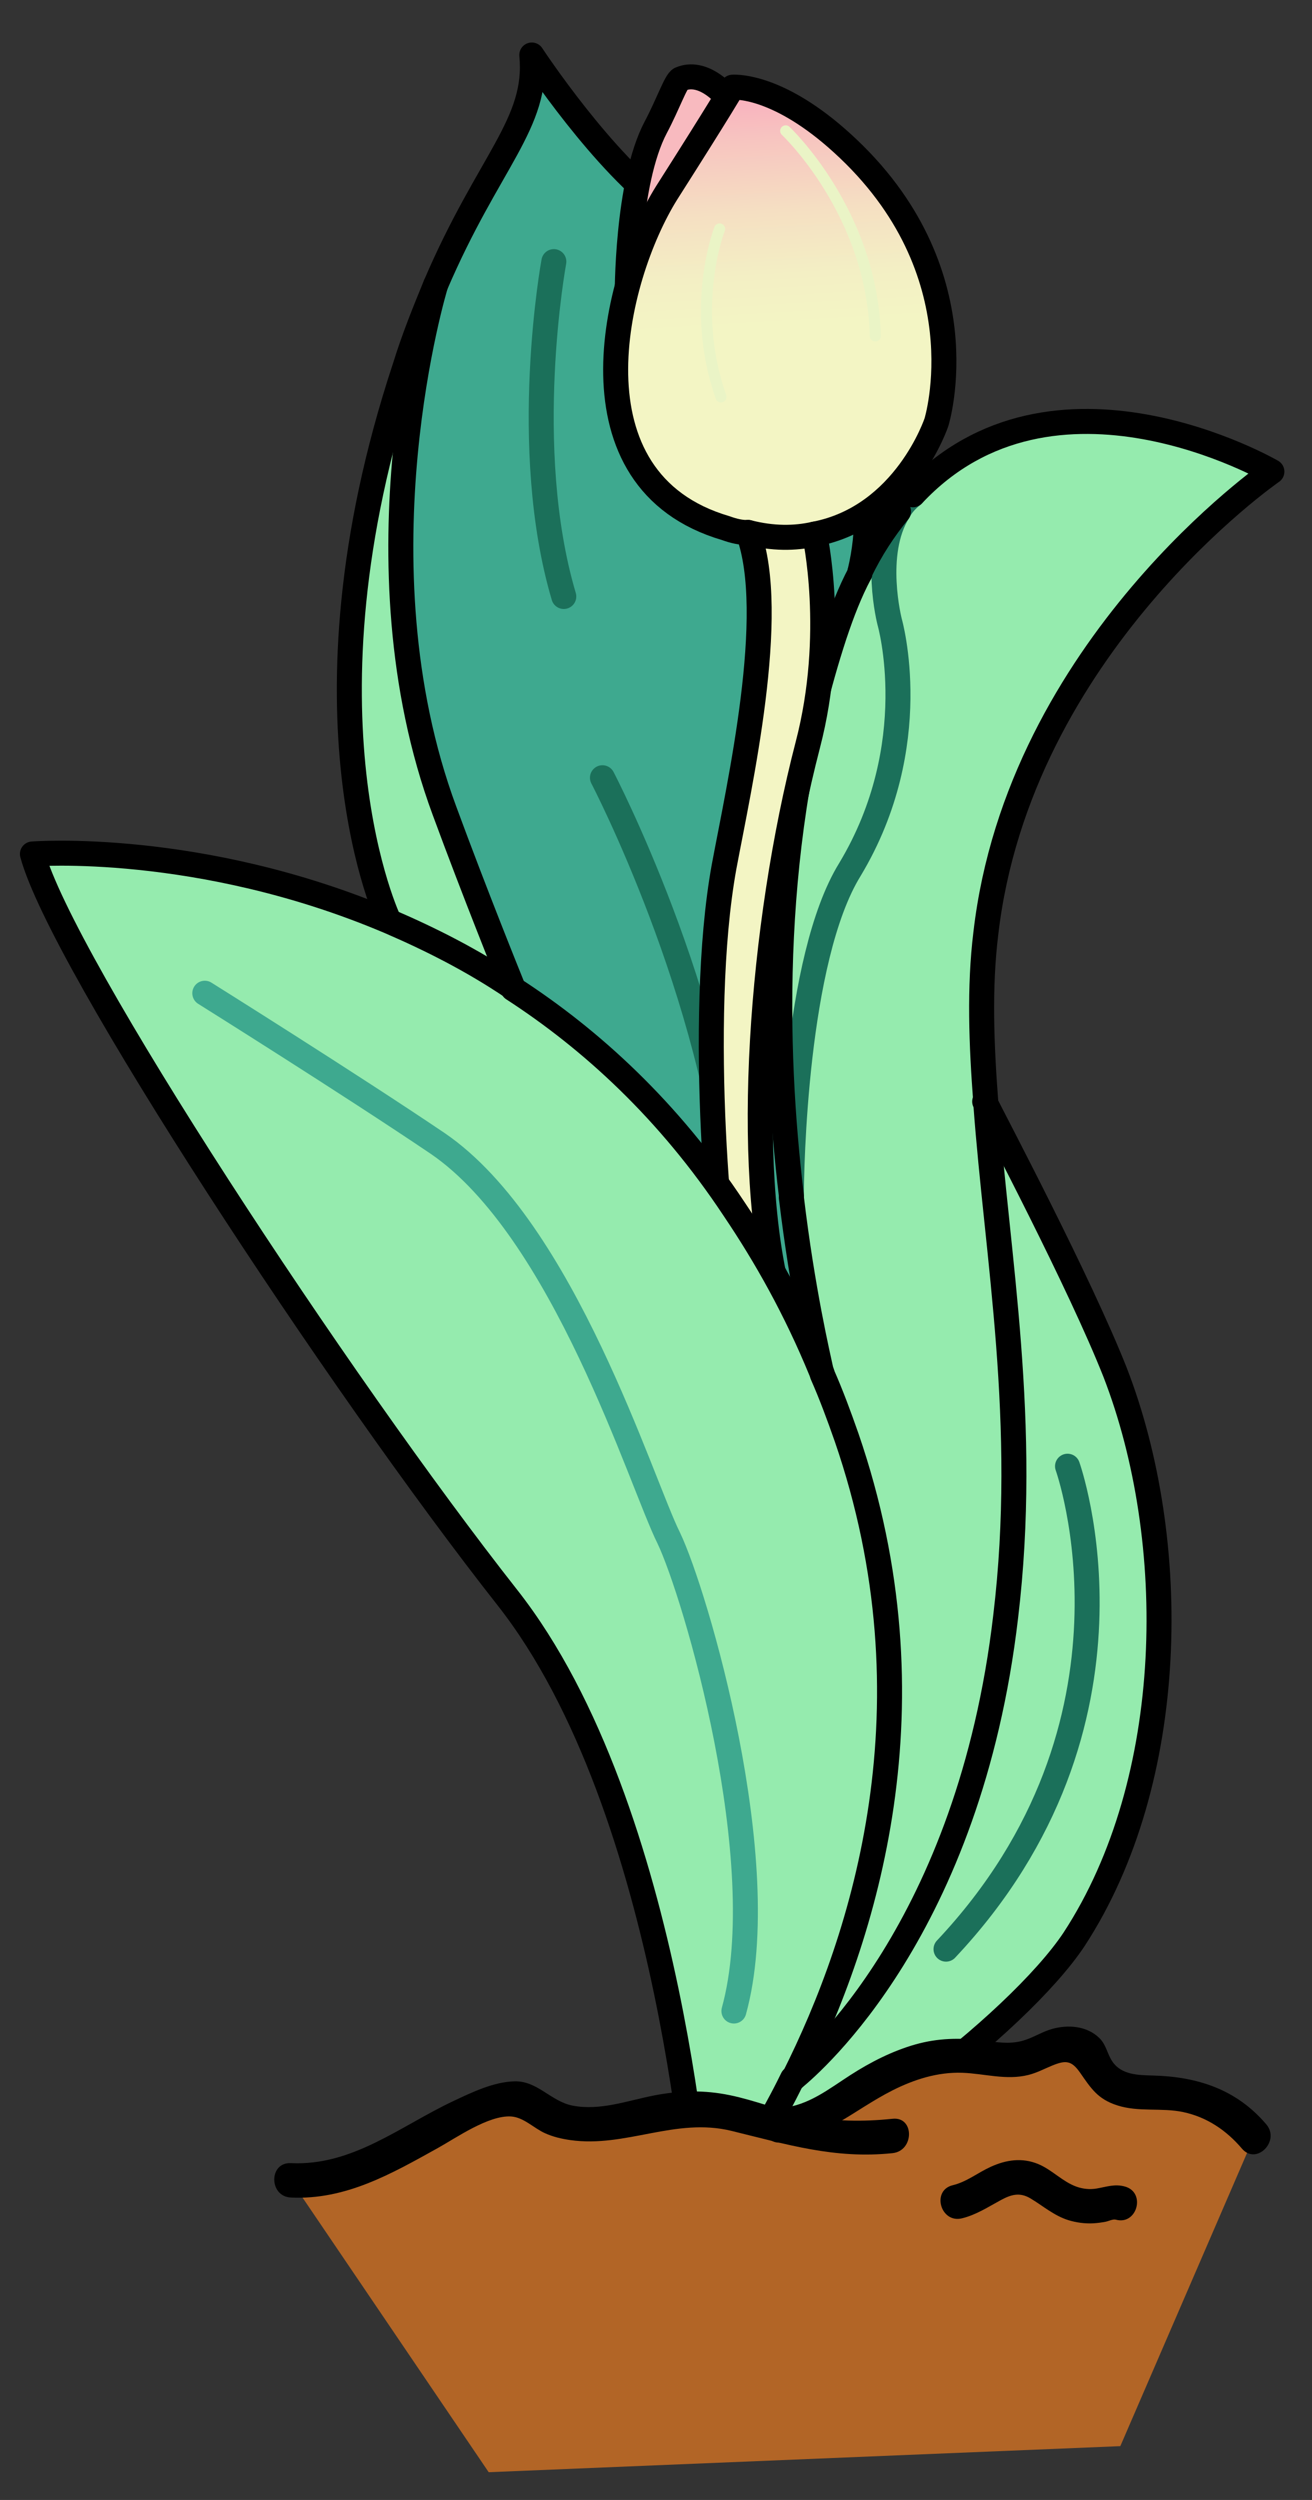 <svg width="21" height="40" viewBox="0 0 21 40" fill="none" xmlns="http://www.w3.org/2000/svg">
<rect x="0" y="0" width="21" height="40" fill="#333333" stroke="none"/>
<path d="M15.779 17.642V17.66C15.956 20.1 16.468 22.77 16.097 25.865C15.514 30.851 13.003 33.008 12.702 33.256C13.851 30.975 15.018 27.262 13.551 23C13.427 22.646 13.303 22.311 13.162 21.992C13.162 21.992 13.162 21.975 13.144 21.939C13.091 21.692 12.844 20.648 12.667 19.163C12.667 19.163 12.667 19.145 12.667 19.128C12.667 18.739 12.72 15.344 13.604 13.912C14.806 11.914 14.24 9.951 14.24 9.951C14.24 9.951 13.957 8.855 14.382 8.183C14.435 8.077 14.523 7.988 14.612 7.917C16.857 5.513 20.358 7.546 20.358 7.546C20.358 7.546 16.309 10.34 15.779 14.937C15.673 15.804 15.708 16.705 15.779 17.642Z" fill="#95EBAE"/>
<path d="M17.848 21.957C18.891 24.645 18.856 28.482 17.194 31.028C16.292 32.389 13.091 34.865 11.765 34.829C12.03 34.44 12.366 33.91 12.685 33.256H12.702C13.003 33.008 15.514 30.851 16.097 25.865C16.469 22.77 15.956 20.1 15.779 17.66C15.938 17.978 17.282 20.525 17.848 21.957Z" fill="#95EBAE"/>
<path d="M14.241 9.951C14.241 9.951 14.806 11.914 13.604 13.912C12.72 15.344 12.667 18.739 12.667 19.128C12.384 16.794 12.296 13.399 13.356 10.163C13.48 9.792 13.604 9.473 13.763 9.173V9.155C13.94 8.784 14.152 8.466 14.382 8.183C13.958 8.855 14.241 9.951 14.241 9.951Z" fill="#95EBAE"/>
<path d="M12.684 33.256C12.366 33.91 12.03 34.44 11.765 34.829H11.747C11.429 35.325 11.199 35.59 11.199 35.59C11.199 35.59 10.793 28.959 8.123 25.564C5.435 22.151 0.979 15.379 0.519 13.664C0.519 13.664 3.189 13.452 6.231 14.743C6.885 15.025 7.557 15.361 8.211 15.803C8.211 15.821 8.211 15.821 8.211 15.821C9.466 16.635 10.704 17.766 11.747 19.34C12.26 20.1 12.738 20.949 13.144 21.939C13.162 21.974 13.162 21.992 13.162 21.992C13.303 22.311 13.427 22.646 13.551 23C15.019 27.262 13.851 30.975 12.702 33.256H12.684Z" fill="#95EBAE"/>
<path d="M11.747 19.34C10.704 17.766 9.466 16.635 8.211 15.821C8.211 15.821 8.211 15.821 8.211 15.803C8.14 15.627 7.61 14.318 7.115 12.974C5.629 8.961 6.973 4.558 6.973 4.558C7.822 2.577 8.618 1.976 8.512 0.88C8.512 0.88 9.661 2.63 10.704 3.355C11.906 4.204 14.417 6.45 13.763 9.155V9.173C13.604 9.473 13.48 9.792 13.356 10.163C12.296 13.399 12.384 16.794 12.667 19.128C12.667 19.145 12.667 19.163 12.667 19.163C12.844 20.648 13.091 21.692 13.144 21.939C12.738 20.949 12.26 20.1 11.747 19.34Z" fill="#3EA98F"/>
<path d="M7.115 12.974C7.61 14.318 8.14 15.627 8.211 15.803C7.557 15.361 6.885 15.025 6.231 14.743C6.231 14.743 4.639 11.454 6.478 5.884C6.637 5.371 6.814 4.947 6.973 4.558L7.044 4.593C7.044 4.593 5.629 8.961 7.115 12.974Z" fill="#95EBAE"/>
<path d="M12.667 19.163C12.667 19.163 12.667 19.145 12.667 19.128C12.667 18.739 12.72 15.344 13.604 13.912C14.806 11.914 14.24 9.951 14.24 9.951C14.24 9.951 13.957 8.855 14.382 8.183C14.435 8.076 14.523 7.988 14.612 7.917" stroke="#1B705A" stroke-width="0.4" stroke-miterlimit="10" stroke-linecap="round" stroke-linejoin="round"/>
<path d="M8.865 4.186C8.865 4.186 8.317 7.157 9.024 9.544" stroke="#1B705A" stroke-width="0.4" stroke-miterlimit="10" stroke-linecap="round" stroke-linejoin="round"/>
<path d="M9.643 12.444C9.643 12.444 11.447 15.892 11.748 19.34" stroke="#1B705A" stroke-width="0.4" stroke-miterlimit="10" stroke-linecap="round" stroke-linejoin="round"/>
<path d="M17.087 23.46C17.087 23.46 18.555 27.562 15.142 31.187" stroke="#1B705A" stroke-width="0.4" stroke-miterlimit="10" stroke-linecap="round" stroke-linejoin="round"/>
<path d="M15.779 17.66C15.956 20.1 16.468 22.77 16.097 25.865C15.514 30.851 13.003 33.008 12.702 33.256H12.684C12.667 33.273 12.667 33.273 12.667 33.273" stroke="black" stroke-width="0.4" stroke-miterlimit="10" stroke-linecap="round" stroke-linejoin="round"/>
<path d="M14.612 7.917C16.857 5.513 20.358 7.546 20.358 7.546C20.358 7.546 16.309 10.34 15.779 14.937C15.673 15.804 15.708 16.705 15.779 17.642" stroke="black" stroke-width="0.4" stroke-miterlimit="10" stroke-linecap="round" stroke-linejoin="round"/>
<path d="M13.763 9.155C13.94 8.784 14.152 8.466 14.382 8.183" stroke="black" stroke-width="0.4" stroke-miterlimit="10" stroke-linecap="round" stroke-linejoin="round"/>
<path d="M12.667 19.128C12.384 16.794 12.296 13.399 13.356 10.163C13.48 9.792 13.604 9.473 13.763 9.173" stroke="black" stroke-width="0.4" stroke-miterlimit="10" stroke-linecap="round" stroke-linejoin="round"/>
<path d="M13.162 21.992C13.162 21.992 13.162 21.974 13.144 21.939C13.091 21.692 12.844 20.648 12.667 19.163" stroke="black" stroke-width="0.4" stroke-miterlimit="10" stroke-linecap="round" stroke-linejoin="round"/>
<path d="M15.761 17.625C15.761 17.625 15.761 17.625 15.779 17.642V17.66C15.938 17.978 17.282 20.525 17.848 21.957C18.891 24.645 18.855 28.482 17.193 31.028C16.292 32.389 13.091 34.865 11.765 34.829H11.747" stroke="black" stroke-width="0.4" stroke-miterlimit="10" stroke-linecap="round" stroke-linejoin="round"/>
<path d="M6.231 14.743C6.231 14.743 4.639 11.454 6.478 5.884C6.637 5.371 6.814 4.947 6.973 4.558C7.822 2.577 8.618 1.976 8.512 0.88C8.512 0.88 9.661 2.63 10.704 3.355C11.906 4.204 14.417 6.45 13.763 9.155V9.173" stroke="black" stroke-width="0.4" stroke-miterlimit="10" stroke-linecap="round" stroke-linejoin="round"/>
<path d="M6.973 4.558C6.973 4.558 5.629 8.961 7.115 12.974C7.61 14.318 8.14 15.627 8.211 15.803C8.211 15.821 8.211 15.821 8.211 15.821" stroke="black" stroke-width="0.4" stroke-miterlimit="10" stroke-linecap="round" stroke-linejoin="round"/>
<path d="M11.58 1.498C11.58 1.498 11.243 1.114 10.891 1.265C10.818 1.297 10.694 1.664 10.496 2.037C10.027 2.925 10.039 4.739 10.039 4.739" fill="#F8BABF"/>
<path d="M11.58 1.498C11.58 1.498 11.243 1.114 10.891 1.265C10.818 1.297 10.694 1.664 10.496 2.037C10.027 2.925 10.039 4.739 10.039 4.739" stroke="black" stroke-width="0.4" stroke-miterlimit="10" stroke-linecap="round" stroke-linejoin="round"/>
<path d="M13.477 2.287C15.737 4.336 14.99 6.752 14.99 6.752C14.99 6.752 14.492 8.268 13.038 8.546C12.723 8.617 12.369 8.62 11.974 8.519C11.868 8.525 11.742 8.496 11.616 8.45C9.04 7.695 9.811 4.462 10.671 3.085C11.549 1.706 11.726 1.395 11.726 1.395C11.814 1.39 12.487 1.387 13.477 2.287Z" fill="url(#paint0_linear_488_1076)"/>
<path d="M11.722 20.842C11.536 20.375 11.145 16.323 11.589 13.871C11.833 12.565 12.455 9.819 11.974 8.519C12.369 8.62 12.723 8.617 13.038 8.546C13.038 8.546 13.395 10.137 12.93 11.918C12.175 14.83 11.899 18.671 12.481 20.799C12.481 20.799 11.909 21.327 11.722 20.842Z" fill="#F3F5C4"/>
<path d="M13.038 8.546C14.492 8.268 14.99 6.752 14.99 6.752C14.99 6.752 15.737 4.336 13.477 2.287C12.487 1.387 11.814 1.39 11.726 1.395C11.726 1.395 11.549 1.706 10.671 3.085C9.811 4.462 9.04 7.695 11.616 8.45C11.742 8.496 11.868 8.525 11.974 8.519C12.369 8.62 12.723 8.617 13.038 8.546Z" stroke="black" stroke-width="0.4" stroke-miterlimit="10" stroke-linecap="round" stroke-linejoin="round"/>
<path d="M13.038 8.546C13.038 8.546 13.395 10.137 12.93 11.918C12.175 14.83 11.899 18.671 12.481 20.799C12.481 20.799 11.909 21.327 11.722 20.842C11.536 20.375 11.145 16.323 11.589 13.871C11.833 12.565 12.455 9.819 11.974 8.519" stroke="black" stroke-width="0.4" stroke-miterlimit="10" stroke-linecap="round" stroke-linejoin="round"/>
<path d="M11.518 3.663C11.518 3.663 11.031 4.904 11.54 6.351" stroke="#EAF4C6" stroke-width="0.177" stroke-miterlimit="10" stroke-linecap="round" stroke-linejoin="round"/>
<path d="M12.576 2.094C12.576 2.094 13.962 3.396 14.01 5.375" stroke="#EAF4C6" stroke-width="0.177" stroke-miterlimit="10" stroke-linecap="round" stroke-linejoin="round"/>
<path d="M12.684 33.256C12.366 33.91 12.03 34.44 11.765 34.829H11.747C11.429 35.325 11.199 35.59 11.199 35.59C11.199 35.59 10.793 28.959 8.123 25.564C5.435 22.151 0.979 15.379 0.519 13.664C0.519 13.664 3.189 13.452 6.231 14.743C6.885 15.025 7.557 15.361 8.211 15.803C8.211 15.821 8.211 15.821 8.211 15.821C9.466 16.635 10.704 17.766 11.747 19.34C12.26 20.1 12.738 20.949 13.144 21.939C13.162 21.974 13.162 21.992 13.162 21.992C13.303 22.311 13.427 22.646 13.551 23C15.019 27.262 13.851 30.975 12.702 33.256H12.684Z" fill="#95EBAE"/>
<path d="M8.211 15.821C9.466 16.634 10.704 17.766 11.747 19.34C12.26 20.1 12.738 20.949 13.144 21.939" stroke="black" stroke-width="0.4" stroke-miterlimit="10" stroke-linecap="round" stroke-linejoin="round"/>
<path d="M11.747 34.829C11.429 35.325 11.199 35.59 11.199 35.59C11.199 35.59 10.793 28.959 8.123 25.564C5.435 22.151 0.979 15.379 0.519 13.664C0.519 13.664 3.189 13.452 6.231 14.743C6.885 15.025 7.557 15.361 8.211 15.803" stroke="black" stroke-width="0.4" stroke-miterlimit="10" stroke-linecap="round" stroke-linejoin="round"/>
<path d="M3.278 15.892C3.278 15.892 5.594 17.342 7.008 18.297C9.024 19.676 10.262 23.725 10.704 24.609C11.128 25.493 12.402 29.808 11.747 32.177" stroke="#3EA98F" stroke-width="0.4" stroke-miterlimit="10" stroke-linecap="round" stroke-linejoin="round"/>
<path d="M12.685 33.256C12.366 33.91 12.03 34.44 11.765 34.829" stroke="black" stroke-width="0.4" stroke-miterlimit="10" stroke-linecap="round" stroke-linejoin="round"/>
<path d="M13.162 21.992C13.303 22.311 13.427 22.646 13.551 23C15.018 27.261 13.851 30.975 12.702 33.256" stroke="black" stroke-width="0.4" stroke-miterlimit="10" stroke-linecap="round" stroke-linejoin="round"/>
<path d="M14.287 34.176C13.737 34.244 13.175 34.21 12.637 34.076C12.121 33.947 11.618 33.726 11.086 33.728C10.663 33.73 10.254 33.874 9.837 33.948C9.42 34.023 8.954 34.016 8.619 33.756C8.54 33.695 8.467 33.619 8.371 33.59C8.286 33.564 8.193 33.579 8.105 33.599C7.499 33.738 6.966 34.084 6.421 34.383C5.876 34.682 5.274 34.944 4.655 34.886L7.822 39.556L17.932 39.139L20.074 34.185C19.762 33.792 19.284 33.537 18.784 33.494C18.562 33.475 18.337 33.497 18.117 33.462C17.897 33.428 17.672 33.323 17.569 33.126C17.519 33.03 17.5 32.917 17.433 32.833C17.316 32.685 17.092 32.675 16.912 32.73C16.732 32.784 16.57 32.89 16.387 32.935C16.088 33.009 15.775 32.914 15.467 32.893C14.754 32.843 14.074 33.197 13.493 33.615C13.193 33.83 12.872 33.983 12.504 34.006" fill="#B26526"/>
<path d="M15.323 35.229C15.692 35.151 15.993 34.788 16.368 34.837C16.621 34.871 16.808 35.086 17.036 35.202C17.229 35.3 17.458 35.326 17.668 35.273C17.756 35.251 17.849 35.216 17.932 35.25" fill="#B26526"/>
<path d="M4.655 35.161C5.531 35.203 6.263 34.783 7.005 34.371C7.304 34.205 7.817 33.844 8.178 33.864C8.381 33.876 8.545 34.052 8.721 34.131C8.852 34.19 8.986 34.222 9.128 34.242C10.016 34.368 10.808 33.875 11.709 34.095C12.595 34.311 13.36 34.548 14.287 34.451C14.635 34.414 14.639 33.864 14.287 33.901C13.812 33.951 13.341 33.945 12.872 33.848C12.47 33.764 12.086 33.607 11.683 33.524C11.275 33.439 10.884 33.448 10.475 33.527C10.045 33.61 9.609 33.776 9.166 33.691C8.819 33.624 8.604 33.294 8.239 33.302C7.903 33.309 7.553 33.478 7.254 33.619C6.405 34.019 5.644 34.658 4.655 34.611C4.301 34.594 4.302 35.144 4.655 35.161Z" fill="black"/>
<path d="M12.504 34.281C13.219 34.208 13.666 33.761 14.281 33.449C14.63 33.272 15.009 33.151 15.404 33.165C15.759 33.178 16.106 33.289 16.46 33.2C16.593 33.167 16.715 33.102 16.841 33.05C17.058 32.961 17.151 32.967 17.289 33.165C17.463 33.415 17.57 33.586 17.881 33.686C18.225 33.798 18.59 33.72 18.939 33.794C19.319 33.875 19.631 34.087 19.879 34.379C20.109 34.649 20.497 34.258 20.268 33.99C19.791 33.429 19.166 33.227 18.45 33.209C18.219 33.203 17.95 33.199 17.806 32.987C17.721 32.862 17.708 32.717 17.594 32.607C17.394 32.414 17.096 32.392 16.839 32.464C16.676 32.51 16.531 32.608 16.368 32.653C16.156 32.712 15.946 32.675 15.732 32.648C15.364 32.603 15.013 32.61 14.654 32.711C14.286 32.815 13.937 32.993 13.616 33.199C13.258 33.429 12.945 33.686 12.504 33.731C12.155 33.767 12.152 34.317 12.504 34.281Z" fill="black"/>
<path d="M15.396 35.494C15.622 35.44 15.815 35.313 16.016 35.204C16.184 35.113 16.32 35.073 16.492 35.174C16.698 35.297 16.869 35.451 17.103 35.524C17.228 35.562 17.366 35.581 17.497 35.574C17.564 35.57 17.633 35.561 17.699 35.548C17.744 35.539 17.814 35.503 17.859 35.515C18.201 35.61 18.346 35.079 18.005 34.985C17.842 34.94 17.712 34.99 17.553 35.017C17.445 35.036 17.332 35.024 17.229 34.987C17.006 34.907 16.838 34.717 16.619 34.626C16.362 34.519 16.104 34.557 15.857 34.67C15.652 34.763 15.472 34.911 15.25 34.964C14.906 35.046 15.052 35.577 15.396 35.494Z" fill="black"/>
<defs>
<linearGradient id="paint0_linear_488_1076" x1="12.506" y1="6.281" x2="12.23" y2="1.454" gradientUnits="userSpaceOnUse">
<stop offset="0.224" stop-color="#F3F5C4"/>
<stop offset="0.389" stop-color="#F3EFC4"/>
<stop offset="0.603" stop-color="#F5DFC2"/>
<stop offset="0.845" stop-color="#F7C4C0"/>
<stop offset="1" stop-color="#F9AFBE"/>
</linearGradient>
</defs>
</svg>
